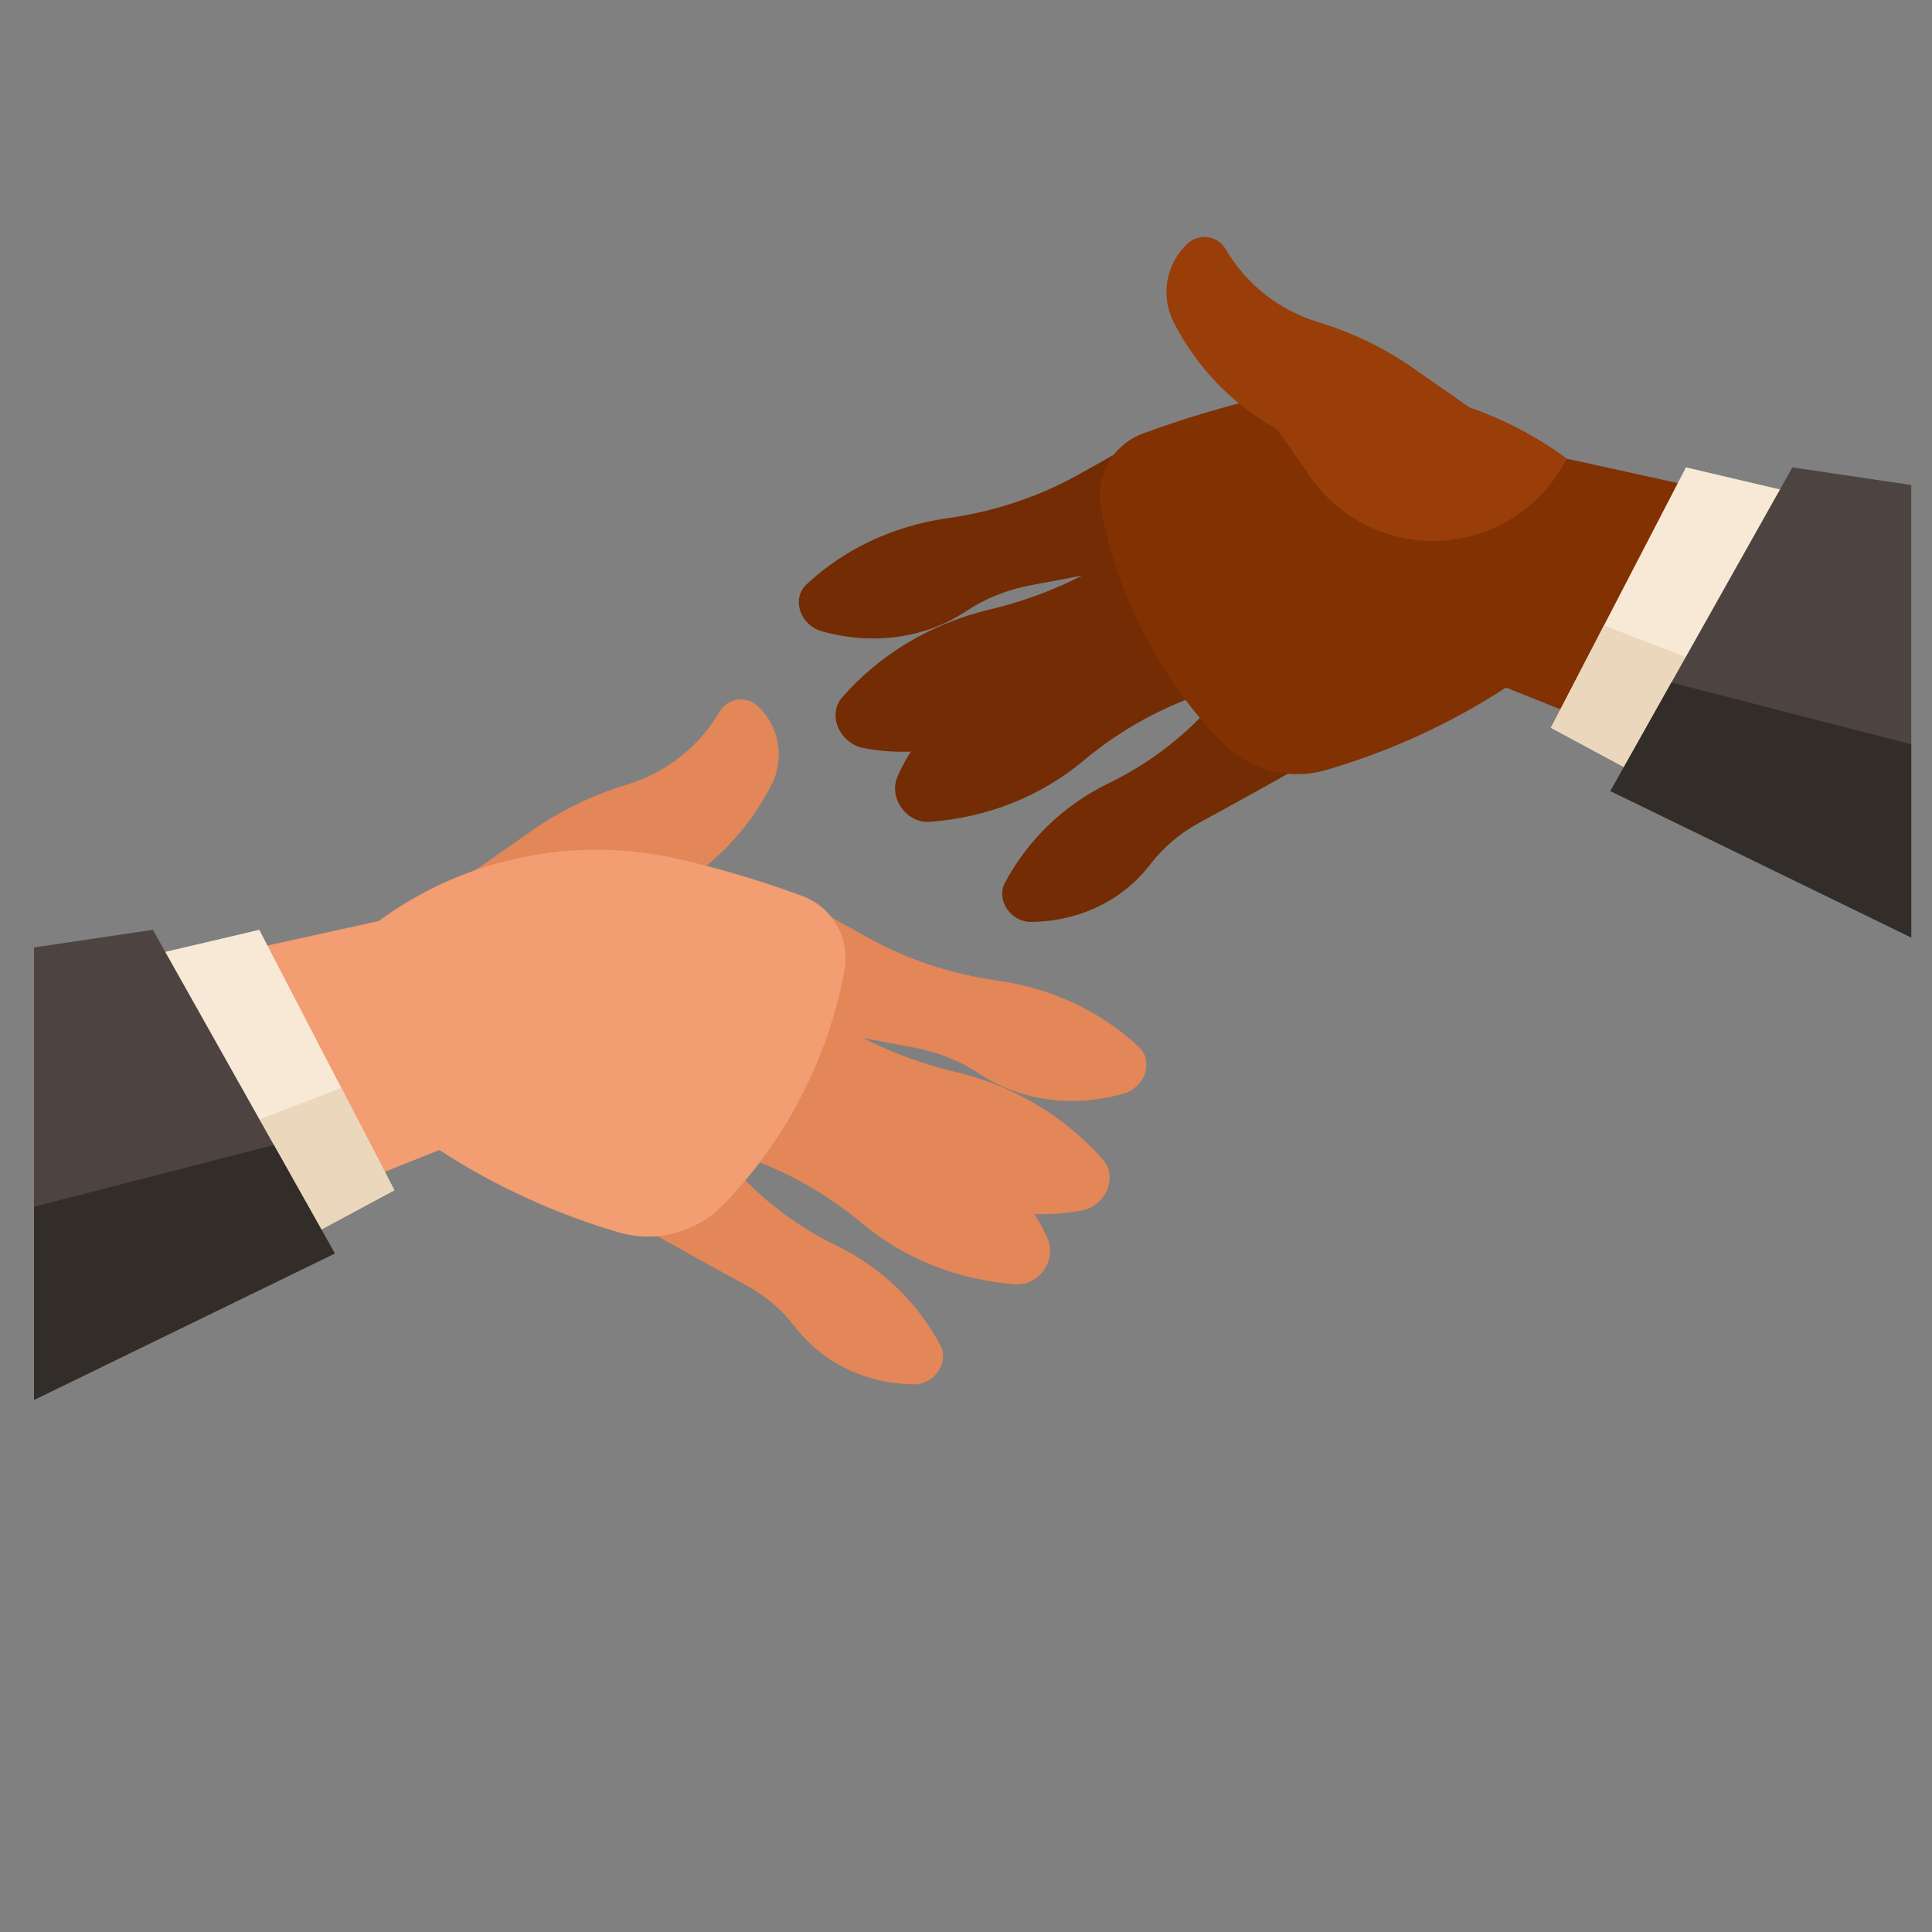 <?xml version="1.0" encoding="UTF-8" standalone="no"?>
<svg xmlns:dc="http://purl.org/dc/elements/1.1/" xmlns:cc="http://creativecommons.org/ns#"
     xmlns:rdf="http://www.w3.org/1999/02/22-rdf-syntax-ns#" xmlns="http://www.w3.org/2000/svg"
     viewBox="0 0 666.667 666.667" height="666.667" width="666.667" xml:space="preserve" id="svg2"
     version="1.1">
  <rect x="0" y="0" width="666.667" height="666.667" fill="#808080" stroke="none"/>
    <defs id="defs6">
    <clipPath id="clipPath18" clipPathUnits="userSpaceOnUse">
      <path id="path16" d="M 0,500 H 500 V 0 H 0 Z"/>
    </clipPath>
  </defs>
    <g transform="matrix(1.333,0,0,-1.333,0,666.667)" id="g10">
    <g id="g12">
      <g clip-path="url(#clipPath18)" id="g14">
          <path id="path70" style="fill:#e38658;fill-opacity:1;fill-rule:evenodd;stroke:none"
                d="m 179.442,209.457 11.051,-12.263 c 7.294,-8.09 16.109,-14.696 26.053,-19.524 11.563,-5.612 20.89,-14.562 26.891,-25.804 1.08,-2.025 0.873,-4.607 -0.541,-6.718 -1.414,-2.112 -3.805,-3.413 -6.228,-3.386 -12.466,0.133 -23.682,5.537 -30.848,14.866 -3.407,4.435 -7.706,8.094 -12.674,10.79 -8.11,4.402 -16.177,8.874 -24.197,13.415 z"/>
          <path id="path72" style="fill:#e38658;fill-opacity:1;fill-rule:evenodd;stroke:none"
                d="m 195.494,249.764 16.128,-11.244 c 10.643,-7.421 22.73,-12.795 35.721,-15.884 15.107,-3.591 28.373,-11.497 38.251,-22.794 1.782,-2.037 2.168,-5.01 1.005,-7.739 -1.162,-2.73 -3.685,-4.777 -6.567,-5.326 -14.837,-2.831 -29.481,0.607 -40.276,9.459 -5.13,4.209 -11.132,7.326 -17.693,9.191 -10.709,3.047 -21.384,6.182 -32.021,9.408 z"/>
          <path id="path74" style="fill:#e38658;fill-opacity:1;fill-rule:evenodd;stroke:none"
                d="m 171.987,207.269 18.277,-5.779 c 12.061,-3.813 23.136,-9.875 32.727,-17.911 11.154,-9.347 25.032,-14.86 40.021,-15.903 2.7,-0.187 5.463,1.207 7.188,3.629 1.727,2.422 2.139,5.479 1.072,7.962 -5.487,12.781 -16.261,21.864 -29.635,24.982 -6.356,1.481 -12.241,4.236 -17.349,8.121 -8.337,6.343 -16.731,12.609 -25.184,18.794 z"/>
          <path id="path76" style="fill:#e38658;fill-opacity:1;fill-rule:evenodd;stroke:none"
                d="m 118.949,272.001 18.622,13.021 c 7.554,5.283 15.899,9.333 24.724,11.999 10.098,3.05 18.668,9.804 23.997,18.906 0.975,1.665 2.651,2.799 4.561,3.082 1.906,0.282 3.84,-0.316 5.256,-1.627 5.626,-5.211 7.111,-13.524 3.636,-20.361 -5.968,-11.739 -15.323,-21.419 -26.853,-27.786 l -49.501,-12.209 z"/>
          <path id="path78" style="fill:#e38658;fill-opacity:1;fill-rule:evenodd;stroke:none"
                d="m 208.86,266.236 15.582,-8.704 c 10.282,-5.743 21.706,-9.55 33.763,-11.249 14.021,-1.975 26.727,-7.939 36.636,-17.195 1.785,-1.668 2.382,-4.282 1.553,-6.807 -0.831,-2.522 -2.954,-4.545 -5.526,-5.267 -13.246,-3.719 -26.832,-1.84 -37.372,5.164 -5.009,3.33 -10.719,5.619 -16.833,6.75 -9.981,1.844 -19.938,3.773 -29.869,5.785 z"/>
          <path id="path80" style="fill:#f29d72;fill-opacity:1;fill-rule:evenodd;stroke:none"
                d="m 98.01,261.693 c 22.396,16.453 50.863,22.299 77.93,16.001 10.754,-2.502 21.343,-5.669 31.706,-9.483 7.858,-2.891 12.489,-11.026 10.963,-19.259 -4.245,-22.904 -15.173,-44.041 -31.409,-60.745 -6.978,-7.179 -17.353,-9.914 -26.965,-7.11 -16.464,4.803 -32.137,11.991 -46.52,21.335 L 46.749,175.609 19.191,244.353 Z"/>
          <path id="path82" style="fill:#f8e9d6;fill-opacity:1;fill-rule:evenodd;stroke:none"
                d="M 102.085,192.023 67.121,259.429 32.156,251.22 77.195,178.636 Z"/>
          <path id="path84" style="fill:#ebd7bc;fill-opacity:1;fill-rule:evenodd;stroke:none"
                d="m 59.389,207.331 28.955,11.185 13.741,-26.493 -24.89,-13.387 z"/>
          <path id="path86" style="fill:#4d4441;fill-opacity:1;fill-rule:evenodd;stroke:none"
                d="M 39.564,259.429 86.678,175.646 8.803,137.734 v 117.131 z"/>
          <path id="path88" style="fill:#332d2a;fill-opacity:1;fill-rule:evenodd;stroke:none"
                d="M 8.803,187.74 70.882,203.735 86.678,175.646 8.803,137.734 Z"/>
          <path id="path90" style="fill:#732c04;fill-opacity:1;fill-rule:evenodd;stroke:none"
                d="m 324.114,329.166 -11.052,-12.262 c -7.293,-8.091 -16.109,-14.697 -26.053,-19.524 -11.564,-5.613 -20.888,-14.562 -26.889,-25.804 -1.083,-2.027 -0.874,-4.607 0.539,-6.718 1.414,-2.112 3.806,-3.413 6.229,-3.388 12.466,0.133 23.681,5.539 30.848,14.866 3.406,4.435 7.706,8.095 12.674,10.792 8.111,4.4 16.178,8.872 24.197,13.415 z"/>
          <path id="path92" style="fill:#732c04;fill-opacity:1;fill-rule:evenodd;stroke:none"
                d="m 308.061,369.473 -16.128,-11.245 c -10.642,-7.42 -22.729,-12.794 -35.721,-15.883 -15.108,-3.592 -28.373,-11.497 -38.25,-22.795 -1.78,-2.036 -2.167,-5.009 -1.005,-7.738 1.161,-2.73 3.685,-4.776 6.566,-5.326 14.838,-2.831 29.482,0.608 40.276,9.46 5.131,4.207 11.134,7.325 17.692,9.191 10.71,3.045 21.385,6.181 32.023,9.407 z"/>
          <path id="path94" style="fill:#732c04;fill-opacity:1;fill-rule:evenodd;stroke:none"
                d="m 331.569,326.978 -18.278,-5.779 c -12.06,-3.814 -23.135,-9.874 -32.727,-17.91 -11.153,-9.347 -25.033,-14.861 -40.019,-15.903 -2.702,-0.188 -5.463,1.204 -7.191,3.627 -1.725,2.422 -2.136,5.481 -1.072,7.964 5.489,12.78 16.264,21.863 29.638,24.981 6.355,1.481 12.241,4.237 17.347,8.122 8.337,6.342 16.731,12.607 25.184,18.792 z"/>
          <path id="path96" style="fill:#732c04;fill-opacity:1;fill-rule:evenodd;stroke:none"
                d="m 294.695,385.945 -15.581,-8.704 c -10.281,-5.742 -21.706,-9.549 -33.763,-11.249 -14.022,-1.976 -26.728,-7.939 -36.635,-17.195 -1.787,-1.668 -2.383,-4.282 -1.553,-6.806 0.83,-2.523 2.953,-4.547 5.525,-5.269 13.246,-3.718 26.833,-1.84 37.371,5.165 5.009,3.33 10.72,5.62 16.834,6.749 9.982,1.846 19.937,3.775 29.868,5.786 z"/>
          <path id="path98" style="fill:#823103;fill-opacity:1;fill-rule:evenodd;stroke:none"
                d="m 405.545,381.402 c -22.395,16.454 -50.862,22.299 -77.929,16.001 -10.755,-2.502 -21.343,-5.669 -31.706,-9.482 -7.858,-2.892 -12.488,-11.026 -10.964,-19.26 4.246,-22.905 15.174,-44.04 31.41,-60.744 6.978,-7.18 17.353,-9.916 26.964,-7.111 16.464,4.804 32.138,11.991 46.521,21.334 l 66.967,-26.822 27.556,68.744 z"/>
          <path id="path100" style="fill:#993e09;fill-opacity:1;fill-rule:evenodd;stroke:none"
                d="m 405.545,381.402 c -22.32,16.399 -50.674,22.259 -77.66,16.062 l 2.777,-8.52 8.472,-12.209 c 7.787,-11.221 20.908,-17.511 34.533,-16.554 13.624,0.957 25.737,9.021 31.878,21.221"/>
          <path id="path102" style="fill:#f8e9d6;fill-opacity:1;fill-rule:evenodd;stroke:none"
                d="m 401.47,311.733 34.965,67.406 34.964,-8.21 -45.039,-72.584 z"/>
          <path id="path104" style="fill:#ebd7bc;fill-opacity:1;fill-rule:evenodd;stroke:none"
                d="m 444.167,327.041 -28.954,11.184 -13.743,-26.492 24.89,-13.388 z"/>
          <path id="path106" style="fill:#4d4441;fill-opacity:1;fill-rule:evenodd;stroke:none"
                d="m 463.991,379.139 -47.113,-83.784 77.876,-37.911 v 117.13 z"/>
          <path id="path108" style="fill:#332d2a;fill-opacity:1;fill-rule:evenodd;stroke:none"
                d="m 494.754,307.45 -62.08,15.994 -15.796,-28.089 77.876,-37.911 z"/>
          <path id="path110" style="fill:#993e09;fill-opacity:1;fill-rule:evenodd;stroke:none"
                d="m 384.607,391.71 -18.622,13.021 c -7.554,5.284 -15.9,9.333 -24.723,11.999 -10.099,3.051 -18.669,9.804 -23.997,18.907 -0.976,1.665 -2.652,2.798 -4.562,3.08 -1.907,0.283 -3.84,-0.316 -5.256,-1.626 -5.628,-5.211 -7.112,-13.524 -3.635,-20.361 5.967,-11.74 15.322,-21.419 26.85,-27.786 l 49.504,-12.209 z"/>
      </g>
    </g>
  </g>
</svg>